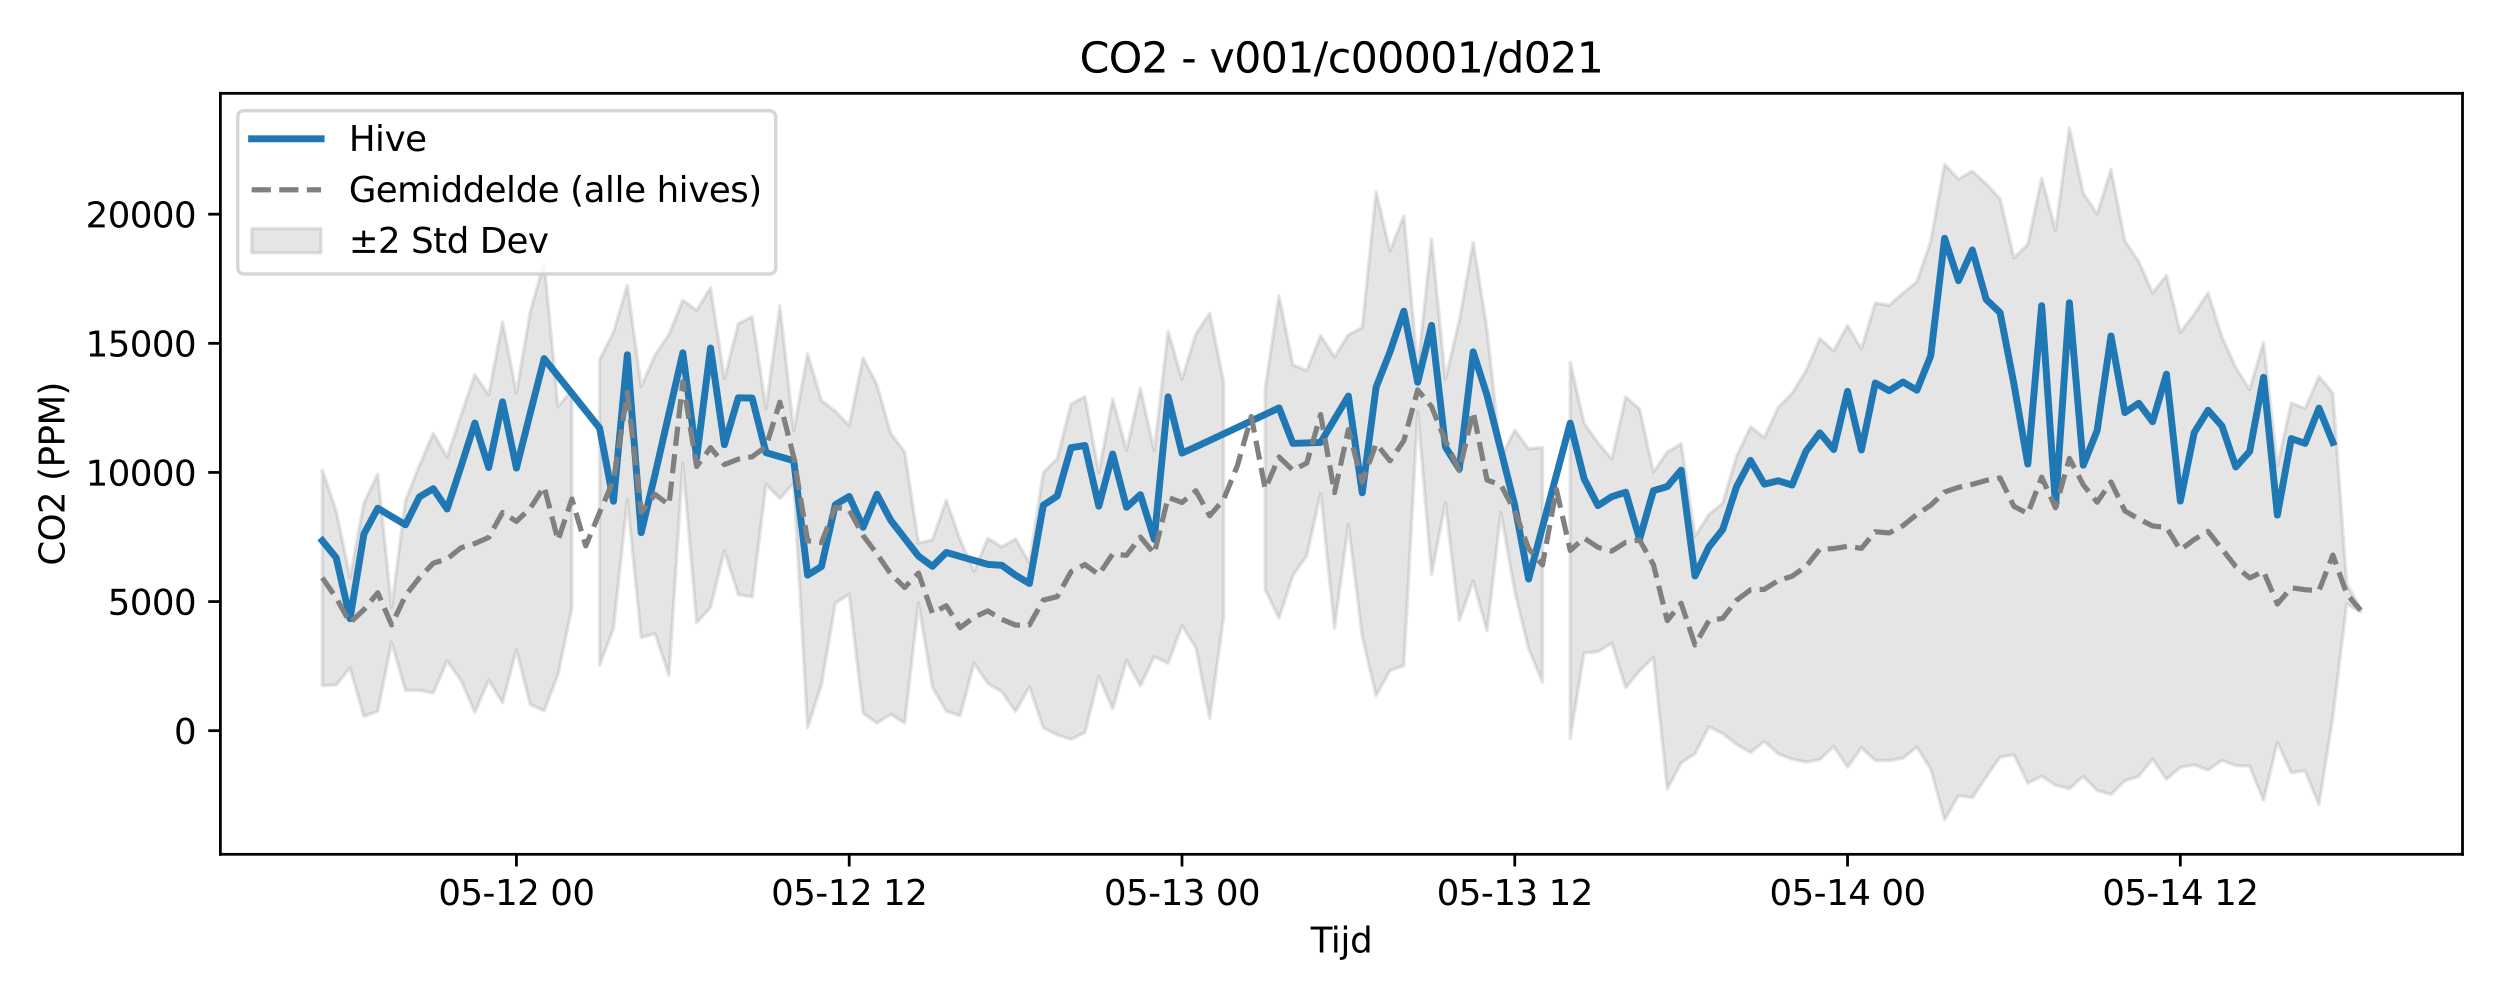 <?xml version="1.0" encoding="utf-8" standalone="no"?>
<!DOCTYPE svg PUBLIC "-//W3C//DTD SVG 1.1//EN"
  "http://www.w3.org/Graphics/SVG/1.1/DTD/svg11.dtd">
<svg xmlns:xlink="http://www.w3.org/1999/xlink" width="720pt" height="288pt" viewBox="0 0 720 288" xmlns="http://www.w3.org/2000/svg" version="1.1">
 <defs>
  <style type="text/css">*{stroke-linejoin: round; stroke-linecap: butt}</style>
 </defs>
 <g id="figure_1">
  <g id="patch_1">
   <path d="M 0 288 
L 720 288 
L 720 0 
L 0 0 
z
" style="fill: #ffffff"/>
  </g>
  <g id="axes_1">
   <g id="patch_2">
    <path d="M 63.47 246.04 
L 709.2 246.04 
L 709.2 26.88 
L 63.47 26.88 
z
" style="fill: #ffffff"/>
   </g>
   <g id="FillBetweenPolyCollection_1">
    <path d="M 92.821 135.331 
L 92.821 197.488 
L 96.815 197.239 
L 100.808 192.369 
L 104.802 206.307 
L 108.795 204.865 
L 112.788 184.966 
L 116.782 198.825 
L 120.775 198.812 
L 124.768 199.604 
L 128.762 190.355 
L 132.755 195.928 
L 136.749 205.163 
L 140.742 195.886 
L 144.735 202.408 
L 148.729 187.176 
L 152.722 202.953 
L 156.715 204.689 
L 160.709 194.249 
L 164.702 175.053 
L 164.702 112.385 
L 164.702 112.385 
L 160.709 117.046 
L 156.715 75.631 
L 152.722 89.705 
L 148.729 113.163 
L 144.735 92.765 
L 140.742 113.697 
L 136.749 107.913 
L 132.755 119.629 
L 128.762 131.598 
L 124.768 124.802 
L 120.775 134.067 
L 116.782 144.178 
L 112.788 174.982 
L 108.795 136.567 
L 104.802 144.871 
L 100.808 166.318 
L 96.815 147.085 
L 92.821 135.331 
z
" clip-path="url(#p39c79ba14f)" style="fill: #808080; fill-opacity: 0.2; stroke: #808080; stroke-opacity: 0.2"/>
    <path d="M 172.689 103.587 
L 172.689 191.597 
L 176.682 180.949 
L 180.676 143.983 
L 184.669 183.636 
L 188.663 182.509 
L 192.656 194.504 
L 196.649 133.408 
L 200.643 179.35 
L 204.636 174.935 
L 208.629 158.577 
L 212.623 171.244 
L 216.616 171.903 
L 220.61 139.53 
L 224.603 143.565 
L 228.596 139.207 
L 232.59 209.553 
L 236.583 197.178 
L 240.577 173.716 
L 244.57 171.153 
L 248.563 205.38 
L 252.557 208.232 
L 256.55 205.759 
L 260.543 208.24 
L 264.537 173.635 
L 268.53 197.842 
L 272.524 204.802 
L 276.517 206.156 
L 280.51 190.996 
L 284.504 196.858 
L 288.497 199.207 
L 292.491 204.896 
L 296.484 197.784 
L 300.477 209.589 
L 304.471 211.627 
L 308.464 212.917 
L 312.457 210.981 
L 316.451 194.869 
L 320.444 204.198 
L 324.438 190.209 
L 328.431 197.51 
L 332.424 189.126 
L 336.418 191.036 
L 340.411 180.204 
L 344.404 186.49 
L 348.398 206.837 
L 352.391 177.82 
L 352.391 109.927 
L 352.391 109.927 
L 348.398 90.245 
L 344.404 96.182 
L 340.411 109.248 
L 336.418 95.427 
L 332.424 129.789 
L 328.431 111.838 
L 324.438 129.656 
L 320.444 114.921 
L 316.451 136.124 
L 312.457 114.187 
L 308.464 116.368 
L 304.471 132.048 
L 300.477 136.055 
L 296.484 162.131 
L 292.491 155.163 
L 288.497 157.53 
L 284.504 155.027 
L 280.51 164.528 
L 276.517 155.414 
L 272.524 144.082 
L 268.53 155.44 
L 264.537 156.465 
L 260.543 130.161 
L 256.55 124.88 
L 252.557 110.797 
L 248.563 103.056 
L 244.57 122.542 
L 240.577 118.422 
L 236.583 115.365 
L 232.59 101.904 
L 228.596 124.103 
L 224.603 88.108 
L 220.61 117.656 
L 216.616 91.202 
L 212.623 93.223 
L 208.629 109.048 
L 204.636 82.902 
L 200.643 89.348 
L 196.649 86.447 
L 192.656 96.32 
L 188.663 102.223 
L 184.669 111.333 
L 180.676 82.209 
L 176.682 95.669 
L 172.689 103.587 
z
" clip-path="url(#p39c79ba14f)" style="fill: #808080; fill-opacity: 0.2; stroke: #808080; stroke-opacity: 0.2"/>
    <path d="M 364.371 111.864 
L 364.371 169.806 
L 368.365 178.027 
L 372.358 165.744 
L 376.352 160.019 
L 380.345 142.09 
L 384.338 180.859 
L 388.332 151.033 
L 392.325 183.332 
L 396.318 200.302 
L 400.312 193.161 
L 404.305 191.623 
L 408.299 118.525 
L 412.292 165.359 
L 416.285 144.841 
L 420.279 178.668 
L 424.272 167.303 
L 428.266 181.635 
L 432.259 147.537 
L 436.252 170.407 
L 440.246 186.733 
L 444.239 196.527 
L 444.239 128.851 
L 444.239 128.851 
L 440.246 129.265 
L 436.252 123.931 
L 432.259 131.878 
L 428.266 94.839 
L 424.272 69.819 
L 420.279 92.356 
L 416.285 109.223 
L 412.292 68.884 
L 408.299 106.072 
L 404.305 62.228 
L 400.312 72.271 
L 396.318 55.215 
L 392.325 94.325 
L 388.332 96.415 
L 384.338 102.827 
L 380.345 96.689 
L 376.352 106.677 
L 372.358 105.142 
L 368.365 85.199 
L 364.371 111.864 
z
" clip-path="url(#p39c79ba14f)" style="fill: #808080; fill-opacity: 0.2; stroke: #808080; stroke-opacity: 0.2"/>
    <path d="M 452.226 104.383 
L 452.226 212.656 
L 456.219 188.049 
L 460.213 187.685 
L 464.206 185.217 
L 468.199 198.044 
L 472.193 193.235 
L 476.186 189.282 
L 480.179 227.266 
L 484.173 219.684 
L 488.166 217.076 
L 492.16 209.292 
L 496.153 211.278 
L 500.146 214.384 
L 504.14 216.736 
L 508.133 213.487 
L 512.127 217.083 
L 516.12 218.66 
L 520.113 219.46 
L 524.107 218.814 
L 528.1 214.939 
L 532.093 220.939 
L 536.087 215.352 
L 540.08 219.013 
L 544.074 219.059 
L 548.067 218.35 
L 552.06 215.161 
L 556.054 221.475 
L 560.047 236.078 
L 564.041 229.133 
L 568.034 229.706 
L 572.027 223.742 
L 576.021 218.043 
L 580.014 217.397 
L 584.007 225.526 
L 588.001 223.517 
L 591.994 226.12 
L 595.988 227.158 
L 599.981 223.594 
L 603.974 227.686 
L 607.968 228.775 
L 611.961 224.861 
L 615.955 223.617 
L 619.948 218.585 
L 623.941 224.457 
L 627.935 220.991 
L 631.928 220.303 
L 635.921 221.78 
L 639.915 219.043 
L 643.908 220.49 
L 647.902 220.674 
L 651.895 230.491 
L 655.888 213.759 
L 659.882 222.508 
L 663.875 222.013 
L 667.868 231.767 
L 671.862 206.526 
L 675.855 173.919 
L 679.849 176.244 
L 679.849 175.298 
L 679.849 175.298 
L 675.855 168.127 
L 671.862 113.193 
L 667.868 108.443 
L 663.875 117.657 
L 659.882 116.056 
L 655.888 134.158 
L 651.895 98.627 
L 647.902 112.207 
L 643.908 105.838 
L 639.915 97.047 
L 635.921 84.327 
L 631.928 90.467 
L 627.935 95.756 
L 623.941 79.31 
L 619.948 84.386 
L 615.955 75.311 
L 611.961 69.4 
L 607.968 48.849 
L 603.974 61.588 
L 599.981 55.64 
L 595.988 36.842 
L 591.994 66.322 
L 588.001 51.34 
L 584.007 70.344 
L 580.014 74.234 
L 576.021 57.268 
L 572.027 52.98 
L 568.034 49.263 
L 564.041 51.594 
L 560.047 47.324 
L 556.054 69.548 
L 552.06 81.141 
L 548.067 84.409 
L 544.074 87.928 
L 540.08 87.264 
L 536.087 100.49 
L 532.093 93.708 
L 528.1 101.071 
L 524.107 97.478 
L 520.113 106.847 
L 516.12 113.264 
L 512.127 117.311 
L 508.133 125.979 
L 504.14 122.998 
L 500.146 131.345 
L 496.153 144.875 
L 492.16 148.188 
L 488.166 154.405 
L 484.173 127.802 
L 480.179 130.206 
L 476.186 135.933 
L 472.193 117.795 
L 468.199 114.318 
L 464.206 132.203 
L 460.213 127.566 
L 456.219 121.874 
L 452.226 104.383 
z
" clip-path="url(#p39c79ba14f)" style="fill: #808080; fill-opacity: 0.2; stroke: #808080; stroke-opacity: 0.2"/>
   </g>
   <g id="matplotlib.axis_1">
    <g id="xtick_1">
     <g id="line2d_1">
      <defs>
       <path id="m721d41325c" d="M 0 0 
L 0 3.5 
" style="stroke: #000000; stroke-width: 0.8"/>
      </defs>
      <g>
       <use xlink:href="#m721d41325c" x="148.729" y="246.04" style="stroke: #000000; stroke-width: 0.8"/>
      </g>
     </g>
     <g id="text_1">
      <!-- 05-12 00 -->
      <g transform="translate(126.248 260.638) scale(0.1 -0.1)">
       <defs>
        <path id="DejaVuSans-30" d="M 2034 4250 
Q 1547 4250 1301 3770 
Q 1056 3291 1056 2328 
Q 1056 1369 1301 889 
Q 1547 409 2034 409 
Q 2525 409 2770 889 
Q 3016 1369 3016 2328 
Q 3016 3291 2770 3770 
Q 2525 4250 2034 4250 
z
M 2034 4750 
Q 2819 4750 3233 4129 
Q 3647 3509 3647 2328 
Q 3647 1150 3233 529 
Q 2819 -91 2034 -91 
Q 1250 -91 836 529 
Q 422 1150 422 2328 
Q 422 3509 836 4129 
Q 1250 4750 2034 4750 
z
" transform="scale(0.016)"/>
        <path id="DejaVuSans-35" d="M 691 4666 
L 3169 4666 
L 3169 4134 
L 1269 4134 
L 1269 2991 
Q 1406 3038 1543 3061 
Q 1681 3084 1819 3084 
Q 2600 3084 3056 2656 
Q 3513 2228 3513 1497 
Q 3513 744 3044 326 
Q 2575 -91 1722 -91 
Q 1428 -91 1123 -41 
Q 819 9 494 109 
L 494 744 
Q 775 591 1075 516 
Q 1375 441 1709 441 
Q 2250 441 2565 725 
Q 2881 1009 2881 1497 
Q 2881 1984 2565 2268 
Q 2250 2553 1709 2553 
Q 1456 2553 1204 2497 
Q 953 2441 691 2322 
L 691 4666 
z
" transform="scale(0.016)"/>
        <path id="DejaVuSans-2d" d="M 313 2009 
L 1997 2009 
L 1997 1497 
L 313 1497 
L 313 2009 
z
" transform="scale(0.016)"/>
        <path id="DejaVuSans-31" d="M 794 531 
L 1825 531 
L 1825 4091 
L 703 3866 
L 703 4441 
L 1819 4666 
L 2450 4666 
L 2450 531 
L 3481 531 
L 3481 0 
L 794 0 
L 794 531 
z
" transform="scale(0.016)"/>
        <path id="DejaVuSans-32" d="M 1228 531 
L 3431 531 
L 3431 0 
L 469 0 
L 469 531 
Q 828 903 1448 1529 
Q 2069 2156 2228 2338 
Q 2531 2678 2651 2914 
Q 2772 3150 2772 3378 
Q 2772 3750 2511 3984 
Q 2250 4219 1831 4219 
Q 1534 4219 1204 4116 
Q 875 4013 500 3803 
L 500 4441 
Q 881 4594 1212 4672 
Q 1544 4750 1819 4750 
Q 2544 4750 2975 4387 
Q 3406 4025 3406 3419 
Q 3406 3131 3298 2873 
Q 3191 2616 2906 2266 
Q 2828 2175 2409 1742 
Q 1991 1309 1228 531 
z
" transform="scale(0.016)"/>
        <path id="DejaVuSans-20" transform="scale(0.016)"/>
       </defs>
       <use xlink:href="#DejaVuSans-30"/>
       <use xlink:href="#DejaVuSans-35" transform="translate(63.623 0)"/>
       <use xlink:href="#DejaVuSans-2d" transform="translate(127.246 0)"/>
       <use xlink:href="#DejaVuSans-31" transform="translate(163.33 0)"/>
       <use xlink:href="#DejaVuSans-32" transform="translate(226.953 0)"/>
       <use xlink:href="#DejaVuSans-20" transform="translate(290.576 0)"/>
       <use xlink:href="#DejaVuSans-30" transform="translate(322.363 0)"/>
       <use xlink:href="#DejaVuSans-30" transform="translate(385.986 0)"/>
      </g>
     </g>
    </g>
    <g id="xtick_2">
     <g id="line2d_2">
      <g>
       <use xlink:href="#m721d41325c" x="244.57" y="246.04" style="stroke: #000000; stroke-width: 0.8"/>
      </g>
     </g>
     <g id="text_2">
      <!-- 05-12 12 -->
      <g transform="translate(222.089 260.638) scale(0.1 -0.1)">
       <use xlink:href="#DejaVuSans-30"/>
       <use xlink:href="#DejaVuSans-35" transform="translate(63.623 0)"/>
       <use xlink:href="#DejaVuSans-2d" transform="translate(127.246 0)"/>
       <use xlink:href="#DejaVuSans-31" transform="translate(163.33 0)"/>
       <use xlink:href="#DejaVuSans-32" transform="translate(226.953 0)"/>
       <use xlink:href="#DejaVuSans-20" transform="translate(290.576 0)"/>
       <use xlink:href="#DejaVuSans-31" transform="translate(322.363 0)"/>
       <use xlink:href="#DejaVuSans-32" transform="translate(385.986 0)"/>
      </g>
     </g>
    </g>
    <g id="xtick_3">
     <g id="line2d_3">
      <g>
       <use xlink:href="#m721d41325c" x="340.411" y="246.04" style="stroke: #000000; stroke-width: 0.8"/>
      </g>
     </g>
     <g id="text_3">
      <!-- 05-13 00 -->
      <g transform="translate(317.931 260.638) scale(0.1 -0.1)">
       <defs>
        <path id="DejaVuSans-33" d="M 2597 2516 
Q 3050 2419 3304 2112 
Q 3559 1806 3559 1356 
Q 3559 666 3084 287 
Q 2609 -91 1734 -91 
Q 1441 -91 1130 -33 
Q 819 25 488 141 
L 488 750 
Q 750 597 1062 519 
Q 1375 441 1716 441 
Q 2309 441 2620 675 
Q 2931 909 2931 1356 
Q 2931 1769 2642 2001 
Q 2353 2234 1838 2234 
L 1294 2234 
L 1294 2753 
L 1863 2753 
Q 2328 2753 2575 2939 
Q 2822 3125 2822 3475 
Q 2822 3834 2567 4026 
Q 2313 4219 1838 4219 
Q 1578 4219 1281 4162 
Q 984 4106 628 3988 
L 628 4550 
Q 988 4650 1302 4700 
Q 1616 4750 1894 4750 
Q 2613 4750 3031 4423 
Q 3450 4097 3450 3541 
Q 3450 3153 3228 2886 
Q 3006 2619 2597 2516 
z
" transform="scale(0.016)"/>
       </defs>
       <use xlink:href="#DejaVuSans-30"/>
       <use xlink:href="#DejaVuSans-35" transform="translate(63.623 0)"/>
       <use xlink:href="#DejaVuSans-2d" transform="translate(127.246 0)"/>
       <use xlink:href="#DejaVuSans-31" transform="translate(163.33 0)"/>
       <use xlink:href="#DejaVuSans-33" transform="translate(226.953 0)"/>
       <use xlink:href="#DejaVuSans-20" transform="translate(290.576 0)"/>
       <use xlink:href="#DejaVuSans-30" transform="translate(322.363 0)"/>
       <use xlink:href="#DejaVuSans-30" transform="translate(385.986 0)"/>
      </g>
     </g>
    </g>
    <g id="xtick_4">
     <g id="line2d_4">
      <g>
       <use xlink:href="#m721d41325c" x="436.252" y="246.04" style="stroke: #000000; stroke-width: 0.8"/>
      </g>
     </g>
     <g id="text_4">
      <!-- 05-13 12 -->
      <g transform="translate(413.772 260.638) scale(0.1 -0.1)">
       <use xlink:href="#DejaVuSans-30"/>
       <use xlink:href="#DejaVuSans-35" transform="translate(63.623 0)"/>
       <use xlink:href="#DejaVuSans-2d" transform="translate(127.246 0)"/>
       <use xlink:href="#DejaVuSans-31" transform="translate(163.33 0)"/>
       <use xlink:href="#DejaVuSans-33" transform="translate(226.953 0)"/>
       <use xlink:href="#DejaVuSans-20" transform="translate(290.576 0)"/>
       <use xlink:href="#DejaVuSans-31" transform="translate(322.363 0)"/>
       <use xlink:href="#DejaVuSans-32" transform="translate(385.986 0)"/>
      </g>
     </g>
    </g>
    <g id="xtick_5">
     <g id="line2d_5">
      <g>
       <use xlink:href="#m721d41325c" x="532.093" y="246.04" style="stroke: #000000; stroke-width: 0.8"/>
      </g>
     </g>
     <g id="text_5">
      <!-- 05-14 00 -->
      <g transform="translate(509.613 260.638) scale(0.1 -0.1)">
       <defs>
        <path id="DejaVuSans-34" d="M 2419 4116 
L 825 1625 
L 2419 1625 
L 2419 4116 
z
M 2253 4666 
L 3047 4666 
L 3047 1625 
L 3713 1625 
L 3713 1100 
L 3047 1100 
L 3047 0 
L 2419 0 
L 2419 1100 
L 313 1100 
L 313 1709 
L 2253 4666 
z
" transform="scale(0.016)"/>
       </defs>
       <use xlink:href="#DejaVuSans-30"/>
       <use xlink:href="#DejaVuSans-35" transform="translate(63.623 0)"/>
       <use xlink:href="#DejaVuSans-2d" transform="translate(127.246 0)"/>
       <use xlink:href="#DejaVuSans-31" transform="translate(163.33 0)"/>
       <use xlink:href="#DejaVuSans-34" transform="translate(226.953 0)"/>
       <use xlink:href="#DejaVuSans-20" transform="translate(290.576 0)"/>
       <use xlink:href="#DejaVuSans-30" transform="translate(322.363 0)"/>
       <use xlink:href="#DejaVuSans-30" transform="translate(385.986 0)"/>
      </g>
     </g>
    </g>
    <g id="xtick_6">
     <g id="line2d_6">
      <g>
       <use xlink:href="#m721d41325c" x="627.935" y="246.04" style="stroke: #000000; stroke-width: 0.8"/>
      </g>
     </g>
     <g id="text_6">
      <!-- 05-14 12 -->
      <g transform="translate(605.454 260.638) scale(0.1 -0.1)">
       <use xlink:href="#DejaVuSans-30"/>
       <use xlink:href="#DejaVuSans-35" transform="translate(63.623 0)"/>
       <use xlink:href="#DejaVuSans-2d" transform="translate(127.246 0)"/>
       <use xlink:href="#DejaVuSans-31" transform="translate(163.33 0)"/>
       <use xlink:href="#DejaVuSans-34" transform="translate(226.953 0)"/>
       <use xlink:href="#DejaVuSans-20" transform="translate(290.576 0)"/>
       <use xlink:href="#DejaVuSans-31" transform="translate(322.363 0)"/>
       <use xlink:href="#DejaVuSans-32" transform="translate(385.986 0)"/>
      </g>
     </g>
    </g>
    <g id="text_7">
     <!-- Tijd -->
     <g transform="translate(377.485 274.317) scale(0.1 -0.1)">
      <defs>
       <path id="DejaVuSans-54" d="M -19 4666 
L 3928 4666 
L 3928 4134 
L 2272 4134 
L 2272 0 
L 1638 0 
L 1638 4134 
L -19 4134 
L -19 4666 
z
" transform="scale(0.016)"/>
       <path id="DejaVuSans-69" d="M 603 3500 
L 1178 3500 
L 1178 0 
L 603 0 
L 603 3500 
z
M 603 4863 
L 1178 4863 
L 1178 4134 
L 603 4134 
L 603 4863 
z
" transform="scale(0.016)"/>
       <path id="DejaVuSans-6a" d="M 603 3500 
L 1178 3500 
L 1178 -63 
Q 1178 -731 923 -1031 
Q 669 -1331 103 -1331 
L -116 -1331 
L -116 -844 
L 38 -844 
Q 366 -844 484 -692 
Q 603 -541 603 -63 
L 603 3500 
z
M 603 4863 
L 1178 4863 
L 1178 4134 
L 603 4134 
L 603 4863 
z
" transform="scale(0.016)"/>
       <path id="DejaVuSans-64" d="M 2906 2969 
L 2906 4863 
L 3481 4863 
L 3481 0 
L 2906 0 
L 2906 525 
Q 2725 213 2448 61 
Q 2172 -91 1784 -91 
Q 1150 -91 751 415 
Q 353 922 353 1747 
Q 353 2572 751 3078 
Q 1150 3584 1784 3584 
Q 2172 3584 2448 3432 
Q 2725 3281 2906 2969 
z
M 947 1747 
Q 947 1113 1208 752 
Q 1469 391 1925 391 
Q 2381 391 2643 752 
Q 2906 1113 2906 1747 
Q 2906 2381 2643 2742 
Q 2381 3103 1925 3103 
Q 1469 3103 1208 2742 
Q 947 2381 947 1747 
z
" transform="scale(0.016)"/>
      </defs>
      <use xlink:href="#DejaVuSans-54"/>
      <use xlink:href="#DejaVuSans-69" transform="translate(57.959 0)"/>
      <use xlink:href="#DejaVuSans-6a" transform="translate(85.742 0)"/>
      <use xlink:href="#DejaVuSans-64" transform="translate(113.525 0)"/>
     </g>
    </g>
   </g>
   <g id="matplotlib.axis_2">
    <g id="ytick_1">
     <g id="line2d_7">
      <defs>
       <path id="m39df78008c" d="M 0 0 
L -3.5 0 
" style="stroke: #000000; stroke-width: 0.8"/>
      </defs>
      <g>
       <use xlink:href="#m39df78008c" x="63.47" y="210.438" style="stroke: #000000; stroke-width: 0.8"/>
      </g>
     </g>
     <g id="text_8">
      <!-- 0 -->
      <g transform="translate(50.108 214.237) scale(0.1 -0.1)">
       <use xlink:href="#DejaVuSans-30"/>
      </g>
     </g>
    </g>
    <g id="ytick_2">
     <g id="line2d_8">
      <g>
       <use xlink:href="#m39df78008c" x="63.47" y="173.25" style="stroke: #000000; stroke-width: 0.8"/>
      </g>
     </g>
     <g id="text_9">
      <!-- 5000 -->
      <g transform="translate(31.02 177.049) scale(0.1 -0.1)">
       <use xlink:href="#DejaVuSans-35"/>
       <use xlink:href="#DejaVuSans-30" transform="translate(63.623 0)"/>
       <use xlink:href="#DejaVuSans-30" transform="translate(127.246 0)"/>
       <use xlink:href="#DejaVuSans-30" transform="translate(190.869 0)"/>
      </g>
     </g>
    </g>
    <g id="ytick_3">
     <g id="line2d_9">
      <g>
       <use xlink:href="#m39df78008c" x="63.47" y="136.062" style="stroke: #000000; stroke-width: 0.8"/>
      </g>
     </g>
     <g id="text_10">
      <!-- 10000 -->
      <g transform="translate(24.657 139.861) scale(0.1 -0.1)">
       <use xlink:href="#DejaVuSans-31"/>
       <use xlink:href="#DejaVuSans-30" transform="translate(63.623 0)"/>
       <use xlink:href="#DejaVuSans-30" transform="translate(127.246 0)"/>
       <use xlink:href="#DejaVuSans-30" transform="translate(190.869 0)"/>
       <use xlink:href="#DejaVuSans-30" transform="translate(254.492 0)"/>
      </g>
     </g>
    </g>
    <g id="ytick_4">
     <g id="line2d_10">
      <g>
       <use xlink:href="#m39df78008c" x="63.47" y="98.874" style="stroke: #000000; stroke-width: 0.8"/>
      </g>
     </g>
     <g id="text_11">
      <!-- 15000 -->
      <g transform="translate(24.657 102.673) scale(0.1 -0.1)">
       <use xlink:href="#DejaVuSans-31"/>
       <use xlink:href="#DejaVuSans-35" transform="translate(63.623 0)"/>
       <use xlink:href="#DejaVuSans-30" transform="translate(127.246 0)"/>
       <use xlink:href="#DejaVuSans-30" transform="translate(190.869 0)"/>
       <use xlink:href="#DejaVuSans-30" transform="translate(254.492 0)"/>
      </g>
     </g>
    </g>
    <g id="ytick_5">
     <g id="line2d_11">
      <g>
       <use xlink:href="#m39df78008c" x="63.47" y="61.686" style="stroke: #000000; stroke-width: 0.8"/>
      </g>
     </g>
     <g id="text_12">
      <!-- 20000 -->
      <g transform="translate(24.657 65.485) scale(0.1 -0.1)">
       <use xlink:href="#DejaVuSans-32"/>
       <use xlink:href="#DejaVuSans-30" transform="translate(63.623 0)"/>
       <use xlink:href="#DejaVuSans-30" transform="translate(127.246 0)"/>
       <use xlink:href="#DejaVuSans-30" transform="translate(190.869 0)"/>
       <use xlink:href="#DejaVuSans-30" transform="translate(254.492 0)"/>
      </g>
     </g>
    </g>
    <g id="text_13">
     <!-- CO2 (PPM) -->
     <g transform="translate(18.578 162.903) rotate(-90) scale(0.1 -0.1)">
      <defs>
       <path id="DejaVuSans-43" d="M 4122 4306 
L 4122 3641 
Q 3803 3938 3442 4084 
Q 3081 4231 2675 4231 
Q 1875 4231 1450 3742 
Q 1025 3253 1025 2328 
Q 1025 1406 1450 917 
Q 1875 428 2675 428 
Q 3081 428 3442 575 
Q 3803 722 4122 1019 
L 4122 359 
Q 3791 134 3420 21 
Q 3050 -91 2638 -91 
Q 1578 -91 968 557 
Q 359 1206 359 2328 
Q 359 3453 968 4101 
Q 1578 4750 2638 4750 
Q 3056 4750 3426 4639 
Q 3797 4528 4122 4306 
z
" transform="scale(0.016)"/>
       <path id="DejaVuSans-4f" d="M 2522 4238 
Q 1834 4238 1429 3725 
Q 1025 3213 1025 2328 
Q 1025 1447 1429 934 
Q 1834 422 2522 422 
Q 3209 422 3611 934 
Q 4013 1447 4013 2328 
Q 4013 3213 3611 3725 
Q 3209 4238 2522 4238 
z
M 2522 4750 
Q 3503 4750 4090 4092 
Q 4678 3434 4678 2328 
Q 4678 1225 4090 567 
Q 3503 -91 2522 -91 
Q 1538 -91 948 565 
Q 359 1222 359 2328 
Q 359 3434 948 4092 
Q 1538 4750 2522 4750 
z
" transform="scale(0.016)"/>
       <path id="DejaVuSans-28" d="M 1984 4856 
Q 1566 4138 1362 3434 
Q 1159 2731 1159 2009 
Q 1159 1288 1364 580 
Q 1569 -128 1984 -844 
L 1484 -844 
Q 1016 -109 783 600 
Q 550 1309 550 2009 
Q 550 2706 781 3412 
Q 1013 4119 1484 4856 
L 1984 4856 
z
" transform="scale(0.016)"/>
       <path id="DejaVuSans-50" d="M 1259 4147 
L 1259 2394 
L 2053 2394 
Q 2494 2394 2734 2622 
Q 2975 2850 2975 3272 
Q 2975 3691 2734 3919 
Q 2494 4147 2053 4147 
L 1259 4147 
z
M 628 4666 
L 2053 4666 
Q 2838 4666 3239 4311 
Q 3641 3956 3641 3272 
Q 3641 2581 3239 2228 
Q 2838 1875 2053 1875 
L 1259 1875 
L 1259 0 
L 628 0 
L 628 4666 
z
" transform="scale(0.016)"/>
       <path id="DejaVuSans-4d" d="M 628 4666 
L 1569 4666 
L 2759 1491 
L 3956 4666 
L 4897 4666 
L 4897 0 
L 4281 0 
L 4281 4097 
L 3078 897 
L 2444 897 
L 1241 4097 
L 1241 0 
L 628 0 
L 628 4666 
z
" transform="scale(0.016)"/>
       <path id="DejaVuSans-29" d="M 513 4856 
L 1013 4856 
Q 1481 4119 1714 3412 
Q 1947 2706 1947 2009 
Q 1947 1309 1714 600 
Q 1481 -109 1013 -844 
L 513 -844 
Q 928 -128 1133 580 
Q 1338 1288 1338 2009 
Q 1338 2731 1133 3434 
Q 928 4138 513 4856 
z
" transform="scale(0.016)"/>
      </defs>
      <use xlink:href="#DejaVuSans-43"/>
      <use xlink:href="#DejaVuSans-4f" transform="translate(69.824 0)"/>
      <use xlink:href="#DejaVuSans-32" transform="translate(148.535 0)"/>
      <use xlink:href="#DejaVuSans-20" transform="translate(212.158 0)"/>
      <use xlink:href="#DejaVuSans-28" transform="translate(243.945 0)"/>
      <use xlink:href="#DejaVuSans-50" transform="translate(282.959 0)"/>
      <use xlink:href="#DejaVuSans-50" transform="translate(343.262 0)"/>
      <use xlink:href="#DejaVuSans-4d" transform="translate(403.564 0)"/>
      <use xlink:href="#DejaVuSans-29" transform="translate(489.844 0)"/>
     </g>
    </g>
   </g>
   <g id="line2d_12">
    <path d="M 92.821 155.719 
L 96.815 160.621 
L 100.808 178.166 
L 104.802 153.793 
L 108.795 146.378 
L 116.782 151.138 
L 120.775 143.115 
L 124.768 140.733 
L 128.762 146.586 
L 132.755 134.408 
L 136.749 121.849 
L 140.742 134.654 
L 144.735 115.745 
L 148.729 134.812 
L 152.722 118.918 
L 156.715 103.284 
L 172.689 123.284 
L 176.682 144.355 
L 180.676 102.176 
L 184.669 153.391 
L 188.663 136.601 
L 196.649 101.626 
L 200.643 131.8 
L 204.636 100.235 
L 208.629 128.077 
L 212.623 114.575 
L 216.616 114.641 
L 220.61 130.365 
L 228.596 132.685 
L 232.59 165.641 
L 236.583 163.142 
L 240.577 145.359 
L 244.57 142.975 
L 248.563 151.852 
L 252.557 142.359 
L 256.55 149.873 
L 264.537 160.167 
L 268.53 163.1 
L 272.524 159.116 
L 284.504 162.54 
L 288.497 162.807 
L 292.491 165.676 
L 296.484 168.051 
L 300.477 145.5 
L 304.471 142.872 
L 308.464 128.922 
L 312.457 128.304 
L 316.451 145.758 
L 320.444 130.761 
L 324.438 146.098 
L 328.431 142.47 
L 332.424 155.31 
L 336.418 114.289 
L 340.411 130.489 
L 344.404 128.706 
L 368.365 117.488 
L 372.358 127.702 
L 380.345 127.416 
L 388.332 114.069 
L 392.325 141.923 
L 396.318 111.503 
L 400.312 101.362 
L 404.305 89.621 
L 408.299 110.097 
L 412.292 93.705 
L 416.285 128.736 
L 420.279 135.05 
L 424.272 101.328 
L 428.266 113.861 
L 436.252 145.56 
L 440.246 166.749 
L 452.226 121.875 
L 456.219 137.869 
L 460.213 145.614 
L 464.206 143.026 
L 468.199 141.759 
L 472.193 155.277 
L 476.186 141.313 
L 480.179 140.125 
L 484.173 135.397 
L 488.166 165.886 
L 492.16 157.519 
L 496.153 152.476 
L 500.146 140.125 
L 504.14 132.596 
L 508.133 139.431 
L 512.127 138.467 
L 516.12 139.694 
L 520.113 129.963 
L 524.107 124.655 
L 528.1 129.455 
L 532.093 112.715 
L 536.087 129.594 
L 540.08 110.295 
L 544.074 112.517 
L 548.067 110.025 
L 552.06 112.366 
L 556.054 102.461 
L 560.047 68.618 
L 564.041 80.826 
L 568.034 72.002 
L 572.027 86.252 
L 576.021 90.031 
L 580.014 110.593 
L 584.007 133.647 
L 588.001 88.042 
L 591.994 145.522 
L 595.988 87.189 
L 599.981 133.964 
L 603.974 124.017 
L 607.968 96.759 
L 611.961 118.809 
L 615.955 116.134 
L 619.948 121.454 
L 623.941 107.764 
L 627.935 144.31 
L 631.928 124.588 
L 635.921 118.164 
L 639.915 122.672 
L 643.908 134.482 
L 647.902 130.022 
L 651.895 108.665 
L 655.888 148.337 
L 659.882 126.314 
L 663.875 127.694 
L 667.868 117.546 
L 671.862 127.412 
" clip-path="url(#p39c79ba14f)" style="fill: none; stroke: #1f77b4; stroke-width: 2; stroke-linecap: square"/>
   </g>
   <g id="line2d_13">
    <path d="M 92.821 166.41 
L 96.815 172.162 
L 100.808 179.344 
L 104.802 175.589 
L 108.795 170.716 
L 112.788 179.974 
L 116.782 171.501 
L 120.775 166.44 
L 124.768 162.203 
L 128.762 160.976 
L 132.755 157.779 
L 136.749 156.538 
L 140.742 154.791 
L 144.735 147.587 
L 148.729 150.17 
L 152.722 146.329 
L 156.715 140.16 
L 160.709 155.647 
L 164.702 143.719 
L 168.696 157.222 
L 172.689 147.592 
L 176.682 138.309 
L 180.676 113.096 
L 184.669 147.484 
L 188.663 142.366 
L 192.656 145.412 
L 196.649 109.927 
L 200.643 134.349 
L 204.636 128.919 
L 208.629 133.813 
L 212.623 132.233 
L 216.616 131.553 
L 220.61 128.593 
L 224.603 115.836 
L 228.596 131.655 
L 232.59 155.729 
L 236.583 156.272 
L 240.577 146.069 
L 244.57 146.847 
L 248.563 154.218 
L 252.557 159.515 
L 256.55 165.319 
L 260.543 169.2 
L 264.537 165.05 
L 268.53 176.641 
L 272.524 174.442 
L 276.517 180.785 
L 280.51 177.762 
L 284.504 175.942 
L 288.497 178.369 
L 292.491 180.029 
L 296.484 179.958 
L 300.477 172.822 
L 304.471 171.837 
L 308.464 164.643 
L 312.457 162.584 
L 316.451 165.497 
L 320.444 159.56 
L 324.438 159.933 
L 328.431 154.674 
L 332.424 159.458 
L 336.418 143.232 
L 340.411 144.726 
L 344.404 141.336 
L 348.398 148.541 
L 352.391 143.874 
L 356.385 134.068 
L 360.378 119.977 
L 364.371 140.835 
L 368.365 131.613 
L 372.358 135.443 
L 376.352 133.348 
L 380.345 119.39 
L 384.338 141.843 
L 388.332 123.724 
L 392.325 138.829 
L 396.318 127.759 
L 400.312 132.716 
L 404.305 126.926 
L 408.299 112.299 
L 412.292 117.122 
L 416.285 127.032 
L 420.279 135.512 
L 424.272 118.561 
L 428.266 138.237 
L 432.259 139.707 
L 436.252 147.169 
L 440.246 157.999 
L 444.239 162.689 
L 448.232 140.921 
L 452.226 158.52 
L 456.219 154.961 
L 460.213 157.626 
L 464.206 158.71 
L 468.199 156.181 
L 472.193 155.515 
L 476.186 162.607 
L 480.179 178.736 
L 484.173 173.743 
L 488.166 185.74 
L 492.16 178.74 
L 496.153 178.077 
L 500.146 172.865 
L 504.14 169.867 
L 508.133 169.733 
L 512.127 167.197 
L 516.12 165.962 
L 520.113 163.154 
L 524.107 158.146 
L 528.1 158.005 
L 532.093 157.324 
L 536.087 157.921 
L 540.08 153.138 
L 544.074 153.493 
L 548.067 151.379 
L 552.06 148.151 
L 556.054 145.512 
L 560.047 141.701 
L 564.041 140.364 
L 568.034 139.485 
L 572.027 138.361 
L 576.021 137.655 
L 580.014 145.815 
L 584.007 147.935 
L 588.001 137.429 
L 591.994 146.221 
L 595.988 132 
L 599.981 139.617 
L 603.974 144.637 
L 607.968 138.812 
L 611.961 147.131 
L 615.955 149.464 
L 619.948 151.486 
L 623.941 151.884 
L 627.935 158.373 
L 631.928 155.385 
L 635.921 153.054 
L 643.908 163.164 
L 647.902 166.44 
L 651.895 164.559 
L 655.888 173.958 
L 659.882 169.282 
L 663.875 169.835 
L 667.868 170.105 
L 671.862 159.86 
L 675.855 171.023 
L 679.849 175.771 
L 679.849 175.771 
" clip-path="url(#p39c79ba14f)" style="fill: none; stroke-dasharray: 5.55,2.4; stroke-dashoffset: 0; stroke: #808080; stroke-width: 1.5"/>
   </g>
   <g id="patch_3">
    <path d="M 63.47 246.04 
L 63.47 26.88 
" style="fill: none; stroke: #000000; stroke-width: 0.8; stroke-linejoin: miter; stroke-linecap: square"/>
   </g>
   <g id="patch_4">
    <path d="M 709.2 246.04 
L 709.2 26.88 
" style="fill: none; stroke: #000000; stroke-width: 0.8; stroke-linejoin: miter; stroke-linecap: square"/>
   </g>
   <g id="patch_5">
    <path d="M 63.47 246.04 
L 709.2 246.04 
" style="fill: none; stroke: #000000; stroke-width: 0.8; stroke-linejoin: miter; stroke-linecap: square"/>
   </g>
   <g id="patch_6">
    <path d="M 63.47 26.88 
L 709.2 26.88 
" style="fill: none; stroke: #000000; stroke-width: 0.8; stroke-linejoin: miter; stroke-linecap: square"/>
   </g>
   <g id="text_14">
    <!-- CO2 - v001/c00001/d021 -->
    <g transform="translate(310.932 20.88) scale(0.12 -0.12)">
     <defs>
      <path id="DejaVuSans-76" d="M 191 3500 
L 800 3500 
L 1894 563 
L 2988 3500 
L 3597 3500 
L 2284 0 
L 1503 0 
L 191 3500 
z
" transform="scale(0.016)"/>
      <path id="DejaVuSans-2f" d="M 1625 4666 
L 2156 4666 
L 531 -594 
L 0 -594 
L 1625 4666 
z
" transform="scale(0.016)"/>
      <path id="DejaVuSans-63" d="M 3122 3366 
L 3122 2828 
Q 2878 2963 2633 3030 
Q 2388 3097 2138 3097 
Q 1578 3097 1268 2742 
Q 959 2388 959 1747 
Q 959 1106 1268 751 
Q 1578 397 2138 397 
Q 2388 397 2633 464 
Q 2878 531 3122 666 
L 3122 134 
Q 2881 22 2623 -34 
Q 2366 -91 2075 -91 
Q 1284 -91 818 406 
Q 353 903 353 1747 
Q 353 2603 823 3093 
Q 1294 3584 2113 3584 
Q 2378 3584 2631 3529 
Q 2884 3475 3122 3366 
z
" transform="scale(0.016)"/>
     </defs>
     <use xlink:href="#DejaVuSans-43"/>
     <use xlink:href="#DejaVuSans-4f" transform="translate(69.824 0)"/>
     <use xlink:href="#DejaVuSans-32" transform="translate(148.535 0)"/>
     <use xlink:href="#DejaVuSans-20" transform="translate(212.158 0)"/>
     <use xlink:href="#DejaVuSans-2d" transform="translate(243.945 0)"/>
     <use xlink:href="#DejaVuSans-20" transform="translate(280.029 0)"/>
     <use xlink:href="#DejaVuSans-76" transform="translate(311.816 0)"/>
     <use xlink:href="#DejaVuSans-30" transform="translate(370.996 0)"/>
     <use xlink:href="#DejaVuSans-30" transform="translate(434.619 0)"/>
     <use xlink:href="#DejaVuSans-31" transform="translate(498.242 0)"/>
     <use xlink:href="#DejaVuSans-2f" transform="translate(561.865 0)"/>
     <use xlink:href="#DejaVuSans-63" transform="translate(595.557 0)"/>
     <use xlink:href="#DejaVuSans-30" transform="translate(650.537 0)"/>
     <use xlink:href="#DejaVuSans-30" transform="translate(714.16 0)"/>
     <use xlink:href="#DejaVuSans-30" transform="translate(777.783 0)"/>
     <use xlink:href="#DejaVuSans-30" transform="translate(841.406 0)"/>
     <use xlink:href="#DejaVuSans-31" transform="translate(905.029 0)"/>
     <use xlink:href="#DejaVuSans-2f" transform="translate(968.652 0)"/>
     <use xlink:href="#DejaVuSans-64" transform="translate(1002.344 0)"/>
     <use xlink:href="#DejaVuSans-30" transform="translate(1065.82 0)"/>
     <use xlink:href="#DejaVuSans-32" transform="translate(1129.443 0)"/>
     <use xlink:href="#DejaVuSans-31" transform="translate(1193.066 0)"/>
    </g>
   </g>
   <g id="legend_1">
    <g id="patch_7">
     <path d="M 70.47 78.914 
L 221.414 78.914 
Q 223.414 78.914 223.414 76.914 
L 223.414 33.88 
Q 223.414 31.88 221.414 31.88 
L 70.47 31.88 
Q 68.47 31.88 68.47 33.88 
L 68.47 76.914 
Q 68.47 78.914 70.47 78.914 
z
" style="fill: #ffffff; opacity: 0.8; stroke: #cccccc; stroke-linejoin: miter"/>
    </g>
    <g id="line2d_14">
     <path d="M 72.47 39.978 
L 82.47 39.978 
L 92.47 39.978 
" style="fill: none; stroke: #1f77b4; stroke-width: 2; stroke-linecap: square"/>
    </g>
    <g id="text_15">
     <!-- Hive -->
     <g transform="translate(100.47 43.478) scale(0.1 -0.1)">
      <defs>
       <path id="DejaVuSans-48" d="M 628 4666 
L 1259 4666 
L 1259 2753 
L 3553 2753 
L 3553 4666 
L 4184 4666 
L 4184 0 
L 3553 0 
L 3553 2222 
L 1259 2222 
L 1259 0 
L 628 0 
L 628 4666 
z
" transform="scale(0.016)"/>
       <path id="DejaVuSans-65" d="M 3597 1894 
L 3597 1613 
L 953 1613 
Q 991 1019 1311 708 
Q 1631 397 2203 397 
Q 2534 397 2845 478 
Q 3156 559 3463 722 
L 3463 178 
Q 3153 47 2828 -22 
Q 2503 -91 2169 -91 
Q 1331 -91 842 396 
Q 353 884 353 1716 
Q 353 2575 817 3079 
Q 1281 3584 2069 3584 
Q 2775 3584 3186 3129 
Q 3597 2675 3597 1894 
z
M 3022 2063 
Q 3016 2534 2758 2815 
Q 2500 3097 2075 3097 
Q 1594 3097 1305 2825 
Q 1016 2553 972 2059 
L 3022 2063 
z
" transform="scale(0.016)"/>
      </defs>
      <use xlink:href="#DejaVuSans-48"/>
      <use xlink:href="#DejaVuSans-69" transform="translate(75.195 0)"/>
      <use xlink:href="#DejaVuSans-76" transform="translate(102.979 0)"/>
      <use xlink:href="#DejaVuSans-65" transform="translate(162.158 0)"/>
     </g>
    </g>
    <g id="line2d_15">
     <path d="M 72.47 54.657 
L 82.47 54.657 
L 92.47 54.657 
" style="fill: none; stroke-dasharray: 5.55,2.4; stroke-dashoffset: 0; stroke: #808080; stroke-width: 1.5"/>
    </g>
    <g id="text_16">
     <!-- Gemiddelde (alle hives) -->
     <g transform="translate(100.47 58.157) scale(0.1 -0.1)">
      <defs>
       <path id="DejaVuSans-47" d="M 3809 666 
L 3809 1919 
L 2778 1919 
L 2778 2438 
L 4434 2438 
L 4434 434 
Q 4069 175 3628 42 
Q 3188 -91 2688 -91 
Q 1594 -91 976 548 
Q 359 1188 359 2328 
Q 359 3472 976 4111 
Q 1594 4750 2688 4750 
Q 3144 4750 3555 4637 
Q 3966 4525 4313 4306 
L 4313 3634 
Q 3963 3931 3569 4081 
Q 3175 4231 2741 4231 
Q 1884 4231 1454 3753 
Q 1025 3275 1025 2328 
Q 1025 1384 1454 906 
Q 1884 428 2741 428 
Q 3075 428 3337 486 
Q 3600 544 3809 666 
z
" transform="scale(0.016)"/>
       <path id="DejaVuSans-6d" d="M 3328 2828 
Q 3544 3216 3844 3400 
Q 4144 3584 4550 3584 
Q 5097 3584 5394 3201 
Q 5691 2819 5691 2113 
L 5691 0 
L 5113 0 
L 5113 2094 
Q 5113 2597 4934 2840 
Q 4756 3084 4391 3084 
Q 3944 3084 3684 2787 
Q 3425 2491 3425 1978 
L 3425 0 
L 2847 0 
L 2847 2094 
Q 2847 2600 2669 2842 
Q 2491 3084 2119 3084 
Q 1678 3084 1418 2786 
Q 1159 2488 1159 1978 
L 1159 0 
L 581 0 
L 581 3500 
L 1159 3500 
L 1159 2956 
Q 1356 3278 1631 3431 
Q 1906 3584 2284 3584 
Q 2666 3584 2933 3390 
Q 3200 3197 3328 2828 
z
" transform="scale(0.016)"/>
       <path id="DejaVuSans-6c" d="M 603 4863 
L 1178 4863 
L 1178 0 
L 603 0 
L 603 4863 
z
" transform="scale(0.016)"/>
       <path id="DejaVuSans-61" d="M 2194 1759 
Q 1497 1759 1228 1600 
Q 959 1441 959 1056 
Q 959 750 1161 570 
Q 1363 391 1709 391 
Q 2188 391 2477 730 
Q 2766 1069 2766 1631 
L 2766 1759 
L 2194 1759 
z
M 3341 1997 
L 3341 0 
L 2766 0 
L 2766 531 
Q 2569 213 2275 61 
Q 1981 -91 1556 -91 
Q 1019 -91 701 211 
Q 384 513 384 1019 
Q 384 1609 779 1909 
Q 1175 2209 1959 2209 
L 2766 2209 
L 2766 2266 
Q 2766 2663 2505 2880 
Q 2244 3097 1772 3097 
Q 1472 3097 1187 3025 
Q 903 2953 641 2809 
L 641 3341 
Q 956 3463 1253 3523 
Q 1550 3584 1831 3584 
Q 2591 3584 2966 3190 
Q 3341 2797 3341 1997 
z
" transform="scale(0.016)"/>
       <path id="DejaVuSans-68" d="M 3513 2113 
L 3513 0 
L 2938 0 
L 2938 2094 
Q 2938 2591 2744 2837 
Q 2550 3084 2163 3084 
Q 1697 3084 1428 2787 
Q 1159 2491 1159 1978 
L 1159 0 
L 581 0 
L 581 4863 
L 1159 4863 
L 1159 2956 
Q 1366 3272 1645 3428 
Q 1925 3584 2291 3584 
Q 2894 3584 3203 3211 
Q 3513 2838 3513 2113 
z
" transform="scale(0.016)"/>
       <path id="DejaVuSans-73" d="M 2834 3397 
L 2834 2853 
Q 2591 2978 2328 3040 
Q 2066 3103 1784 3103 
Q 1356 3103 1142 2972 
Q 928 2841 928 2578 
Q 928 2378 1081 2264 
Q 1234 2150 1697 2047 
L 1894 2003 
Q 2506 1872 2764 1633 
Q 3022 1394 3022 966 
Q 3022 478 2636 193 
Q 2250 -91 1575 -91 
Q 1294 -91 989 -36 
Q 684 19 347 128 
L 347 722 
Q 666 556 975 473 
Q 1284 391 1588 391 
Q 1994 391 2212 530 
Q 2431 669 2431 922 
Q 2431 1156 2273 1281 
Q 2116 1406 1581 1522 
L 1381 1569 
Q 847 1681 609 1914 
Q 372 2147 372 2553 
Q 372 3047 722 3315 
Q 1072 3584 1716 3584 
Q 2034 3584 2315 3537 
Q 2597 3491 2834 3397 
z
" transform="scale(0.016)"/>
      </defs>
      <use xlink:href="#DejaVuSans-47"/>
      <use xlink:href="#DejaVuSans-65" transform="translate(77.49 0)"/>
      <use xlink:href="#DejaVuSans-6d" transform="translate(139.014 0)"/>
      <use xlink:href="#DejaVuSans-69" transform="translate(236.426 0)"/>
      <use xlink:href="#DejaVuSans-64" transform="translate(264.209 0)"/>
      <use xlink:href="#DejaVuSans-64" transform="translate(327.686 0)"/>
      <use xlink:href="#DejaVuSans-65" transform="translate(391.162 0)"/>
      <use xlink:href="#DejaVuSans-6c" transform="translate(452.686 0)"/>
      <use xlink:href="#DejaVuSans-64" transform="translate(480.469 0)"/>
      <use xlink:href="#DejaVuSans-65" transform="translate(543.945 0)"/>
      <use xlink:href="#DejaVuSans-20" transform="translate(605.469 0)"/>
      <use xlink:href="#DejaVuSans-28" transform="translate(637.256 0)"/>
      <use xlink:href="#DejaVuSans-61" transform="translate(676.27 0)"/>
      <use xlink:href="#DejaVuSans-6c" transform="translate(737.549 0)"/>
      <use xlink:href="#DejaVuSans-6c" transform="translate(765.332 0)"/>
      <use xlink:href="#DejaVuSans-65" transform="translate(793.115 0)"/>
      <use xlink:href="#DejaVuSans-20" transform="translate(854.639 0)"/>
      <use xlink:href="#DejaVuSans-68" transform="translate(886.426 0)"/>
      <use xlink:href="#DejaVuSans-69" transform="translate(949.805 0)"/>
      <use xlink:href="#DejaVuSans-76" transform="translate(977.588 0)"/>
      <use xlink:href="#DejaVuSans-65" transform="translate(1036.768 0)"/>
      <use xlink:href="#DejaVuSans-73" transform="translate(1098.291 0)"/>
      <use xlink:href="#DejaVuSans-29" transform="translate(1150.391 0)"/>
     </g>
    </g>
    <g id="patch_8">
     <path d="M 72.47 72.835 
L 92.47 72.835 
L 92.47 65.835 
L 72.47 65.835 
z
" style="fill: #808080; fill-opacity: 0.2; stroke: #808080; stroke-opacity: 0.2; stroke-linejoin: miter"/>
    </g>
    <g id="text_17">
     <!-- ±2 Std Dev -->
     <g transform="translate(100.47 72.835) scale(0.1 -0.1)">
      <defs>
       <path id="DejaVuSans-b1" d="M 2944 4013 
L 2944 2803 
L 4684 2803 
L 4684 2272 
L 2944 2272 
L 2944 1063 
L 2419 1063 
L 2419 2272 
L 678 2272 
L 678 2803 
L 2419 2803 
L 2419 4013 
L 2944 4013 
z
M 678 531 
L 4684 531 
L 4684 0 
L 678 0 
L 678 531 
z
" transform="scale(0.016)"/>
       <path id="DejaVuSans-53" d="M 3425 4513 
L 3425 3897 
Q 3066 4069 2747 4153 
Q 2428 4238 2131 4238 
Q 1616 4238 1336 4038 
Q 1056 3838 1056 3469 
Q 1056 3159 1242 3001 
Q 1428 2844 1947 2747 
L 2328 2669 
Q 3034 2534 3370 2195 
Q 3706 1856 3706 1288 
Q 3706 609 3251 259 
Q 2797 -91 1919 -91 
Q 1588 -91 1214 -16 
Q 841 59 441 206 
L 441 856 
Q 825 641 1194 531 
Q 1563 422 1919 422 
Q 2459 422 2753 634 
Q 3047 847 3047 1241 
Q 3047 1584 2836 1778 
Q 2625 1972 2144 2069 
L 1759 2144 
Q 1053 2284 737 2584 
Q 422 2884 422 3419 
Q 422 4038 858 4394 
Q 1294 4750 2059 4750 
Q 2388 4750 2728 4690 
Q 3069 4631 3425 4513 
z
" transform="scale(0.016)"/>
       <path id="DejaVuSans-74" d="M 1172 4494 
L 1172 3500 
L 2356 3500 
L 2356 3053 
L 1172 3053 
L 1172 1153 
Q 1172 725 1289 603 
Q 1406 481 1766 481 
L 2356 481 
L 2356 0 
L 1766 0 
Q 1100 0 847 248 
Q 594 497 594 1153 
L 594 3053 
L 172 3053 
L 172 3500 
L 594 3500 
L 594 4494 
L 1172 4494 
z
" transform="scale(0.016)"/>
       <path id="DejaVuSans-44" d="M 1259 4147 
L 1259 519 
L 2022 519 
Q 2988 519 3436 956 
Q 3884 1394 3884 2338 
Q 3884 3275 3436 3711 
Q 2988 4147 2022 4147 
L 1259 4147 
z
M 628 4666 
L 1925 4666 
Q 3281 4666 3915 4102 
Q 4550 3538 4550 2338 
Q 4550 1131 3912 565 
Q 3275 0 1925 0 
L 628 0 
L 628 4666 
z
" transform="scale(0.016)"/>
      </defs>
      <use xlink:href="#DejaVuSans-b1"/>
      <use xlink:href="#DejaVuSans-32" transform="translate(83.789 0)"/>
      <use xlink:href="#DejaVuSans-20" transform="translate(147.412 0)"/>
      <use xlink:href="#DejaVuSans-53" transform="translate(179.199 0)"/>
      <use xlink:href="#DejaVuSans-74" transform="translate(242.676 0)"/>
      <use xlink:href="#DejaVuSans-64" transform="translate(281.885 0)"/>
      <use xlink:href="#DejaVuSans-20" transform="translate(345.361 0)"/>
      <use xlink:href="#DejaVuSans-44" transform="translate(377.148 0)"/>
      <use xlink:href="#DejaVuSans-65" transform="translate(454.15 0)"/>
      <use xlink:href="#DejaVuSans-76" transform="translate(515.674 0)"/>
     </g>
    </g>
   </g>
  </g>
 </g>
 <defs>
  <clipPath id="p39c79ba14f">
   <rect x="63.47" y="26.88" width="645.73" height="219.16"/>
  </clipPath>
 </defs>
</svg>
